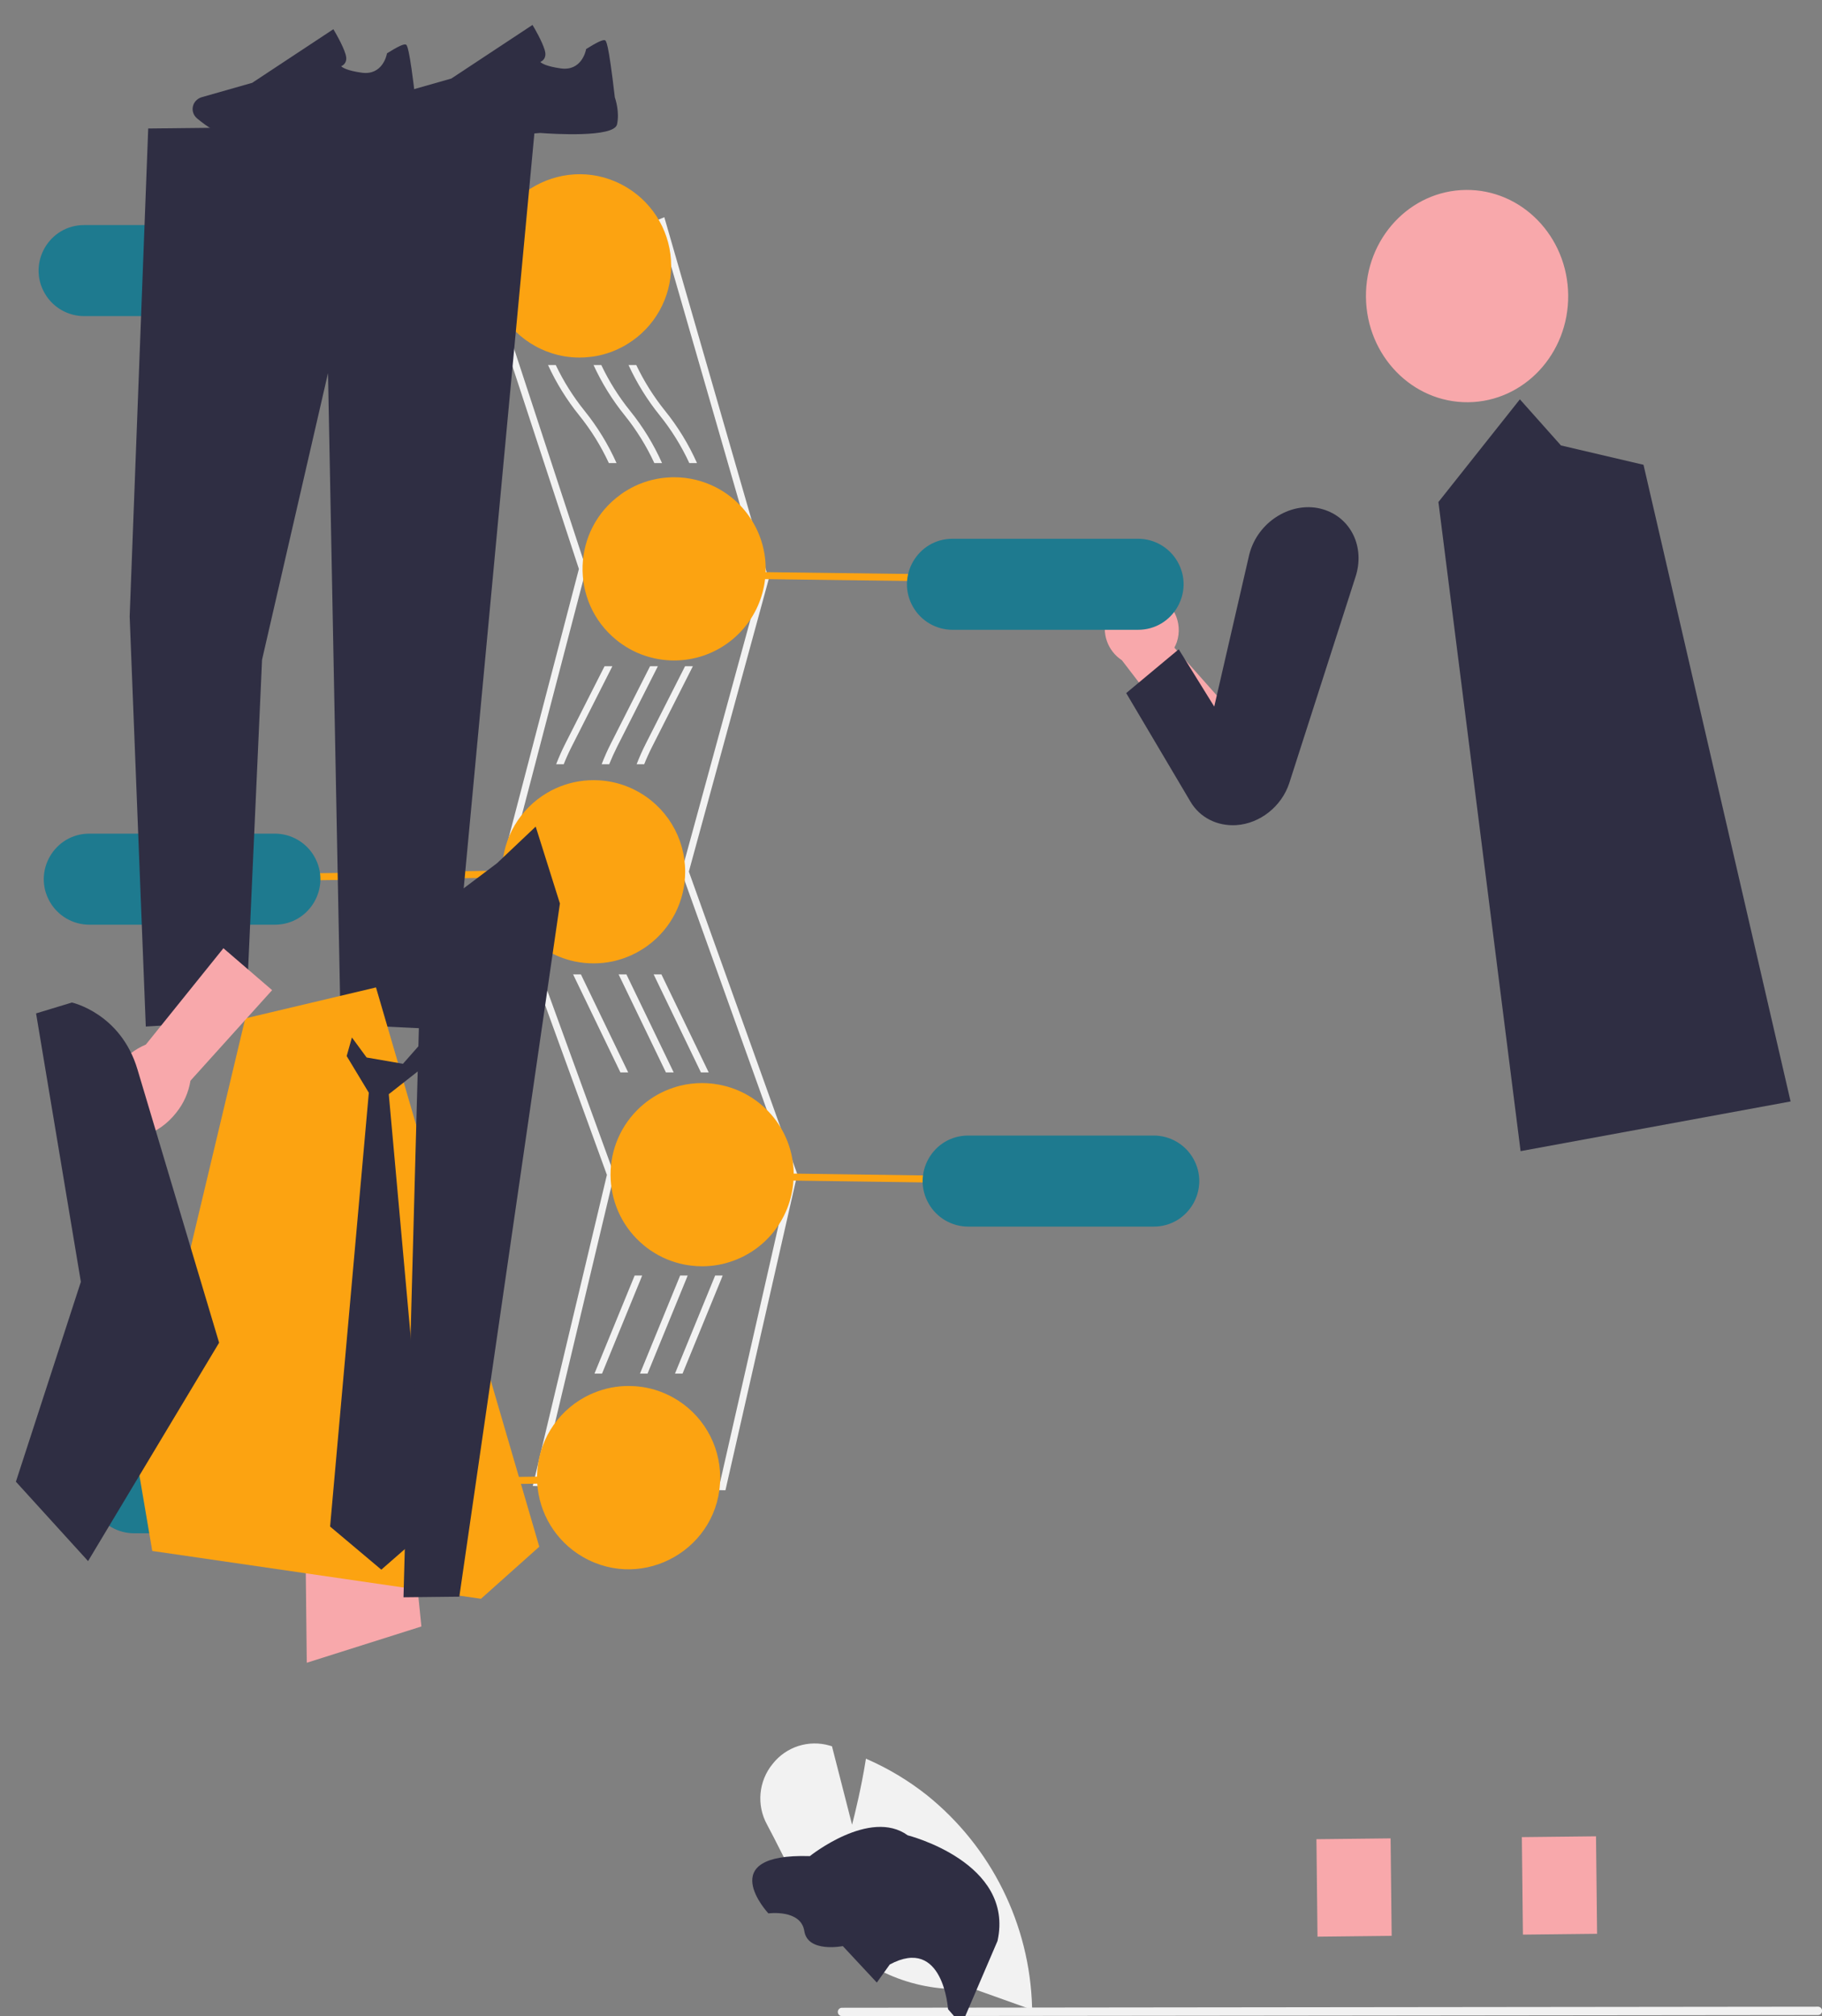 <?xml version="1.0" encoding="utf-8"?>
<svg xmlns="http://www.w3.org/2000/svg" data-name="Layer 1" width="520.52" height="575.724" viewBox="0 0 520.52 575.724">
  <rect x="0" y="0" width="520.52" height="575.724" fill="#808080" stroke="none"/>
  <path d="M 207.249 425.57 L 152.206 424.348 L 173.383 335.504 L 142.409 250.394 L 142.488 250.092 L 165.383 162.477 L 139.229 82.72 L 189.788 62.035 L 219.604 165.417 L 219.53 165.688 L 196.793 248.904 L 227.785 335.332 L 227.72 335.617 L 207.249 425.57 Z M 154.725 422.403 L 205.661 423.535 L 225.705 335.457 L 194.697 248.985 L 217.527 165.432 L 188.483 64.729 L 141.709 83.866 L 167.467 162.413 L 167.393 162.698 L 144.501 250.296 L 175.468 335.385 L 175.398 335.676 L 154.725 422.403 Z" style="fill: rgb(242, 242, 242);"/>
  <path d="M 191.745 75.945 C 191.744 85.037 187.018 93.475 179.265 98.225 C 178.693 98.589 178.102 98.923 177.495 99.225 C 175.321 100.348 172.997 101.157 170.595 101.625 C 169.925 101.755 169.245 101.855 168.555 101.925 C 167.57 102.046 166.578 102.106 165.585 102.105 C 162.742 102.11 159.918 101.647 157.225 100.735 L 157.225 100.725 C 156.358 100.446 155.51 100.112 154.685 99.725 C 145.826 95.675 139.956 87.033 139.455 77.305 C 139.435 76.855 139.425 76.395 139.425 75.945 C 139.425 75.735 139.425 75.515 139.435 75.305 C 139.927 55.174 162.027 43.124 179.215 53.616 C 186.998 58.366 191.746 66.827 191.745 75.945 Z" style="fill: rgb(252, 163, 17);"/>
  <path d="M 218.745 162.445 C 218.745 162.775 218.735 163.095 218.715 163.425 C 218.7 164.094 218.65 164.761 218.565 165.425 C 217.324 176.188 209.585 185.075 199.095 187.785 C 198.295 187.985 197.495 188.155 196.675 188.285 C 195.322 188.498 193.955 188.605 192.585 188.605 C 191.334 188.606 190.084 188.516 188.845 188.335 C 188.165 188.245 187.485 188.115 186.825 187.965 C 183.546 187.234 180.441 185.868 177.685 183.945 C 177.115 183.555 176.555 183.135 176.025 182.695 C 162.707 171.81 163.347 151.252 177.315 141.215 L 177.315 141.205 C 177.875 140.792 178.456 140.408 179.055 140.055 C 182.018 138.252 185.313 137.065 188.745 136.565 C 189.425 136.465 190.115 136.395 190.805 136.355 C 191.395 136.305 191.985 136.285 192.585 136.285 C 194.726 136.283 196.859 136.545 198.935 137.065 C 199.741 137.263 200.535 137.503 201.315 137.785 C 211.766 141.477 218.752 151.361 218.745 162.445 Z" style="fill: rgb(252, 163, 17);"/>
  <path d="M 195.745 248.945 C 195.744 257.286 191.761 265.126 185.025 270.045 C 184.486 270.451 183.925 270.828 183.345 271.175 C 181.35 272.426 179.189 273.392 176.925 274.045 C 176.275 274.245 175.615 274.415 174.945 274.555 C 171.389 275.292 167.72 275.288 164.165 274.545 C 163.303 274.365 162.452 274.138 161.615 273.865 C 151.268 270.552 144.042 261.194 143.455 250.345 C 143.435 249.875 143.425 249.415 143.425 248.945 C 143.425 248.745 143.425 248.545 143.435 248.345 C 143.636 239.301 148.501 231.005 156.295 226.415 C 157.072 225.946 157.877 225.525 158.705 225.155 C 162.118 223.589 165.83 222.781 169.585 222.785 C 169.825 222.785 170.065 222.785 170.305 222.805 C 170.994 222.813 171.681 222.856 172.365 222.935 C 174.896 223.195 177.373 223.832 179.715 224.825 C 180.345 225.085 180.955 225.365 181.555 225.685 C 190.273 230.164 195.752 239.144 195.745 248.945 Z" style="fill: rgb(252, 163, 17);"/>
  <path d="M 226.745 335.395 L 226.745 335.445 C 226.745 336.105 226.715 336.755 226.655 337.395 C 225.843 348.33 218.292 357.595 207.745 360.595 L 207.745 360.605 C 206.995 360.825 206.234 361.005 205.465 361.145 C 203.857 361.451 202.223 361.605 200.585 361.605 C 199.546 361.607 198.507 361.544 197.475 361.415 C 196.805 361.345 196.135 361.235 195.475 361.105 C 192.004 360.42 188.709 359.032 185.795 357.025 C 185.201 356.624 184.627 356.193 184.075 355.735 C 172.062 345.964 171.123 327.952 182.055 316.985 L 182.055 316.975 C 182.565 316.465 183.095 315.975 183.645 315.515 C 186.202 313.33 189.16 311.665 192.355 310.615 C 192.995 310.395 193.635 310.205 194.295 310.045 C 196.353 309.537 198.465 309.281 200.585 309.285 C 200.965 309.285 201.345 309.295 201.725 309.315 C 202.505 309.345 203.285 309.415 204.045 309.515 L 204.045 309.525 L 204.055 309.525 C 217.031 311.248 226.729 322.306 226.745 335.395 Z" style="fill: rgb(252, 163, 17);"/>
  <path d="M 205.745 421.945 C 205.745 442.083 183.945 454.668 166.506 444.6 C 158.853 440.181 153.948 432.198 153.465 423.375 C 153.435 422.895 153.425 422.425 153.425 421.945 C 153.425 421.755 153.425 421.565 153.435 421.375 C 153.629 411.998 158.835 403.445 167.075 398.965 C 167.941 398.489 168.836 398.068 169.755 397.705 C 172.876 396.431 176.215 395.779 179.585 395.785 C 180.175 395.785 180.765 395.805 181.355 395.845 C 182.055 395.895 182.745 395.965 183.425 396.065 C 185.843 396.416 188.197 397.113 190.415 398.135 C 191.025 398.405 191.625 398.705 192.215 399.035 C 200.567 403.632 205.752 412.412 205.745 421.945 Z" style="fill: rgb(252, 163, 17);"/>
  <path d="M 187.945 190.245 C 187.875 190.405 187.795 190.555 187.715 190.705 L 176.345 213.155 C 175.505 214.825 174.735 216.515 174.035 218.245 L 171.885 218.245 C 172.67 216.2 173.561 214.197 174.555 212.245 L 185.715 190.245 L 187.945 190.245 Z" style="fill: rgb(242, 242, 242);"/>
  <path d="M 189.135 132.245 L 186.935 132.245 C 184.677 127.357 181.825 122.766 178.445 118.575 C 174.902 114.185 171.919 109.372 169.565 104.245 L 171.785 104.245 C 173.999 108.914 176.758 113.305 180.005 117.325 C 183.685 121.88 186.754 126.896 189.135 132.245 Z" style="fill: rgb(242, 242, 242);"/>
  <polygon points="192.465 306.245 190.245 306.245 176.725 278.245 178.955 278.245 192.465 306.245" style="fill: rgb(242, 242, 242);"/>
  <path d="M 194.305 364.245 L 196.455 364.245 C 196.305 364.635 196.155 365.015 195.995 365.405 L 184.995 392.245 L 182.835 392.245 L 194.145 364.645 C 194.195 364.515 194.255 364.375 194.305 364.245 Z" style="fill: rgb(242, 242, 242);"/>
  <path d="M 204.305 364.245 L 206.455 364.245 C 206.305 364.635 206.155 365.015 205.995 365.405 L 194.995 392.245 L 192.835 392.245 L 204.145 364.645 C 204.195 364.515 204.255 364.375 204.305 364.245 Z" style="fill: rgb(242, 242, 242);"/>
  <path d="M 197.945 190.245 C 197.865 190.395 197.795 190.555 197.715 190.705 L 186.345 213.155 C 185.495 214.825 184.725 216.522 184.035 218.245 L 181.875 218.245 C 182.667 216.201 183.562 214.199 184.555 212.245 L 195.715 190.245 L 197.945 190.245 Z" style="fill: rgb(242, 242, 242);"/>
  <path d="M 199.125 132.245 L 196.935 132.245 C 194.674 127.358 191.823 122.768 188.445 118.575 C 184.902 114.185 181.919 109.372 179.565 104.245 L 181.775 104.245 C 184 108.911 186.762 113.3 190.005 117.325 C 193.681 121.88 196.747 126.896 199.125 132.245 Z" style="fill: rgb(242, 242, 242);"/>
  <polygon points="202.465 306.245 200.245 306.245 186.735 278.245 188.955 278.245 202.465 306.245" style="fill: rgb(242, 242, 242);"/>
  <path d="M 181.305 364.245 L 183.455 364.245 C 183.305 364.635 183.155 365.015 182.995 365.405 L 171.995 392.245 L 169.835 392.245 L 181.145 364.645 C 181.195 364.515 181.255 364.375 181.305 364.245 Z" style="fill: rgb(242, 242, 242);"/>
  <path d="M 174.945 190.245 C 174.865 190.405 174.795 190.555 174.715 190.705 L 163.345 213.155 C 162.495 214.825 161.728 216.522 161.045 218.245 L 158.885 218.245 C 159.674 216.201 160.565 214.199 161.555 212.245 L 172.715 190.245 L 174.945 190.245 Z" style="fill: rgb(242, 242, 242);"/>
  <path d="M 176.135 132.245 L 173.945 132.245 C 171.683 127.357 168.828 122.766 165.445 118.575 C 161.904 114.184 158.921 109.37 156.565 104.245 L 158.775 104.245 C 160.998 108.911 163.76 113.301 167.005 117.325 C 170.68 121.883 173.749 126.898 176.135 132.245 Z" style="fill: rgb(242, 242, 242);"/>
  <polygon points="165.955 278.245 179.465 306.245 177.245 306.245 163.725 278.245 165.955 278.245" style="fill: rgb(242, 242, 242);"/>
  <rect x="431.426" y="200.095" width="102.43" height="2" transform="matrix(1, -0.014, 0.014, 1, -381.239, -117.29)" style="fill: rgb(252, 163, 17);"/>
  <rect x="450.426" y="546.097" width="102.43" height="2" transform="matrix(1, -0.014, 0.014, 1, -386.234, -116.98)" style="fill: rgb(252, 163, 17);"/>
  <path d="M 91.309 411.848 L 38.309 411.848 C 28.302 411.848 22.047 422.681 27.051 431.348 C 29.373 435.37 33.665 437.848 38.309 437.848 L 91.309 437.848 C 101.317 437.848 107.571 427.015 102.568 418.348 C 100.245 414.326 95.954 411.848 91.309 411.848 Z" style="fill: rgb(30, 122, 143);"/>
  <rect x="438.426" y="373.096" width="102.43" height="2" transform="matrix(1, -0.014, 0.014, 1, -383.737, -117.171)" style="fill: rgb(252, 163, 17);"/>
  <polygon points="309.94 166.552 194.472 165.073 194.501 163.073 309.969 164.552 309.94 166.552" style="fill: rgb(252, 163, 17);"/>
  <rect x="633.081" y="409.88" width="2" height="102.43" transform="matrix(0.014, -1, 1, 0.014, -214.509, 964.167)" style="fill: rgb(252, 163, 17);"/>
  <path d="M 329.6 324.27 L 276.6 324.27 C 266.593 324.27 260.338 335.103 265.342 343.77 C 267.664 347.792 271.956 350.27 276.6 350.27 L 329.6 350.27 C 339.608 350.27 345.862 339.437 340.859 330.77 C 338.536 326.748 334.245 324.27 329.6 324.27 Z" style="fill: rgb(30, 122, 143);"/>
  <path d="M 277.803 567.826 C 263.178 569.115 248.752 563.733 238.544 553.18 C 231.954 546.232 227.431 537.288 223.057 528.639 C 221.784 526.122 220.468 523.519 219.129 521.024 C 216.075 515.46 216.713 508.598 220.741 503.693 C 224.6 498.789 231.055 496.726 237.044 498.484 L 237.682 498.668 L 243.426 521.082 C 244.283 517.739 246.122 510.206 247.284 502.826 L 247.381 502.208 L 247.953 502.463 C 253.951 505.117 259.591 508.515 264.74 512.578 C 283.2 527.386 294.213 549.564 294.852 573.221 L 294.867 573.918 L 277.803 567.826 Z" fill="#f2f2f2"/>
  <path d="M 77.041 64.27 L 24.041 64.27 C 14.034 64.27 7.779 75.103 12.783 83.77 C 15.105 87.792 19.397 90.27 24.041 90.27 L 77.041 90.27 C 87.049 90.27 93.303 79.437 88.3 70.77 C 85.977 66.748 81.686 64.27 77.041 64.27 Z" style="fill: rgb(30, 122, 143);"/>
  <path d="M 78.52 238.059 L 25.52 238.059 C 15.513 238.059 9.258 248.892 14.262 257.559 C 16.584 261.581 20.876 264.059 25.52 264.059 L 78.52 264.059 C 88.528 264.059 94.782 253.226 89.779 244.559 C 87.456 240.537 83.165 238.059 78.52 238.059 Z" style="fill: rgb(30, 122, 143);"/>
  <path d="M859.069,737.555l-278.75.307a1.191,1.191,0,1,1,0-2.381l278.75-.307a1.191,1.191,0,1,1,0,2.381Z" transform="translate(-339.74 -162.138)" style="fill: rgb(242, 242, 242);"/>
  <rect x="-374.1" y="552.46" width="21.188" height="27.834" transform="matrix(1, -0.011, -0.011, -1, 756.569, 1101.384)" fill="#f8a8ab" style=""/>
  <path d="M 363.424 538.887 C 359.913 538.587 342.337 537.257 341.453 541.107 C 340.649 544.639 341.836 548.33 342.003 548.836 C 343.69 564.894 344.317 565.072 344.7 565.175 C 345.299 565.344 347.045 564.547 349.878 562.805 L 350.055 562.692 L 350.095 562.496 C 350.144 562.243 351.4 556.35 357.353 557.259 C 361.434 557.877 362.757 558.739 363.179 559.16 C 362.835 559.31 362.404 559.573 362.1 560.022 C 361.659 560.678 361.58 561.521 361.875 562.533 C 362.64 565.203 364.935 569.147 365.033 569.307 L 365.298 569.756 L 388.642 554.71 L 403.06 550.775 C 404.149 550.476 405.022 549.736 405.464 548.742 C 406.072 547.356 405.698 545.745 404.522 544.733 C 401.903 542.484 396.704 538.634 391.241 538.156 C 389.79 538.025 387.867 537.978 385.709 537.978 C 376.695 537.978 363.533 538.868 363.435 538.887 L 363.424 538.887 Z" fill="#2f2e43" style="transform-box: fill-box; transform-origin: 50% 50%;" transform="matrix(-1, 0.011, -0.011, -1, -0, 0)"/>
  <rect x="-432.79" y="552.46" width="21.188" height="27.834" transform="matrix(1, -0.011, -0.011, -1, 873.944, 1100.151)" fill="#f8a8ab" style=""/>
  <path d="M 420.32 538.29 C 416.809 537.99 399.233 536.66 398.349 540.51 C 397.545 544.042 398.732 547.733 398.899 548.239 C 400.585 564.297 401.213 564.475 401.596 564.578 C 402.194 564.747 403.94 563.95 406.774 562.208 L 406.95 562.095 L 406.991 561.899 C 407.039 561.646 408.295 555.753 414.249 556.662 C 418.33 557.28 419.653 558.142 420.075 558.563 C 419.731 558.713 419.3 558.976 418.996 559.425 C 418.555 560.081 418.476 560.924 418.77 561.936 C 419.536 564.606 421.831 568.55 421.928 568.71 L 422.193 569.159 L 445.538 554.113 L 459.956 550.178 C 461.045 549.879 461.917 549.139 462.359 548.145 C 462.967 546.759 462.594 545.148 461.418 544.136 C 458.799 541.887 453.6 538.037 448.137 537.559 C 446.685 537.428 444.763 537.381 442.605 537.381 C 433.591 537.381 420.428 538.271 420.33 538.29 L 420.32 538.29 Z" fill="#2f2e43" style="transform-box: fill-box; transform-origin: 50% 50%;" transform="matrix(-1, 0.011, -0.011, -1, 0, 0)"/>
  <polygon points="402.058 112.822 434.914 102.825 434.914 146.614 405.104 146.614 402.058 112.822" fill="#f8a8ab" style="transform-box: fill-box; transform-origin: 50% 50%;" transform="matrix(-1, 0.011, -0.011, -1, -0, 0)"/>
  <circle cx="241.56" cy="44.8" r="32.35" fill="#f8a8ab" style="" transform="matrix(-0.893, 0.009, 0.01, 0.937, 634.385, 40.398)"/>
  <path d="M 405.738 60.818 L 410.163 56.305 L 418.168 68.086 C 418.168 68.086 428.385 67.644 428.385 74.018 C 428.385 80.391 437.76 80.575 437.76 80.575 C 437.76 80.575 451.026 100.058 423.546 94.926 C 423.546 94.926 404.488 105.905 395.005 96.519 C 395.005 96.519 365.937 84.213 374.26 62.779 L 388.079 40.686 L 391.214 45.684 C 391.214 45.684 389.321 66.676 405.748 60.828 L 405.738 60.818 Z" fill="#2f2e43" style="transform-box: fill-box; transform-origin: 59.69% 52.996%;" transform="matrix(-0.988, 0.153, -0.153, -0.988, -0, -0)"/>
  <polygon points="475.39 541.397 364.823 541.397 391.88 283.114 423.249 284.988 424.796 470.992 444.538 389.363 450.315 286.393 478.901 284.988 482.221 402.124 475.39 541.397" fill="#2f2e43" style="transform-box: fill-box; transform-origin: 50% 50%;" transform="matrix(-1, 0.011, -0.011, -1, 0, -0)"/>
  <polygon points="413.02 295.433 450.459 287.001 482.467 158.942 478.7 135.23 384.952 120.54 368.133 135.23 413.02 295.433" style="transform-box: fill-box; transform-origin: 50% 50%; fill: rgb(252, 163, 17);" transform="matrix(-1, 0.011, -0.011, -1, 0, -0)"/>
  <polygon points="434.209 114.033 445.945 127.204 469.528 132.728 511.547 314.535 434.41 328.724 410.936 143.359 434.209 114.033" fill="#2f2e43" style="transform-origin: 466.285px 221.043px;"/>
  <polygon points="366.897 340.851 360.218 318.816 391.131 121.213 407.079 121.213 399.722 314.581 378.069 330.508 366.897 340.851" fill="#2f2e43" style="transform-box: fill-box; transform-origin: 50% 50%;" transform="matrix(-1, 0.011, -0.011, -1, 0, -0)"/>
  <polygon points="421.612 275.931 415.4 265.382 427.825 141.641 413.327 129.172 399.858 140.677 409.704 264.904 395.355 275.931 400.373 279.294 405.554 273.542 415.918 275.453 420.055 281.215 421.612 275.931" fill="#2f2e43" style="transform-box: fill-box; transform-origin: 50% 50%;" transform="matrix(-1, 0.011, -0.011, -1, -0, 0)"/>
  <path id="uuid-4155b336-10d9-4b14-826d-07551e167be9-115-165-128-665" d="M 470.446 260.328 C 475.656 253.817 483.549 251.578 488.072 255.316 C 492.594 259.054 492.038 267.364 486.829 273.884 C 484.784 276.517 482.083 278.559 478.945 279.833 L 456.483 307.105 L 442.7 294.982 L 466.307 269.387 C 466.904 266.005 468.321 262.904 470.446 260.337 C 470.446 260.337 470.446 260.337 470.446 260.337 L 470.446 260.328 Z" fill="#f8a8ab" style="transform-box: fill-box; transform-origin: 50% 50%;" transform="matrix(-1, 0.011, -0.011, -1, -0, 0)"/>
  <path d="M 510.192 289.086 L 499.931 292.075 C 499.931 292.075 486.028 288.88 481.423 272.804 L 458.95 194.482 L 497.067 132.537 L 517.435 155.434 L 498.25 212.301 L 510.202 289.086 L 510.192 289.086 Z" fill="#2f2e43" style="transform-box: fill-box; transform-origin: 50% 50%;" transform="matrix(-1, 0.011, -0.011, -1, 0, 0)"/>
  <path d="M 317.83 163.537 C 323.526 164.997 327.024 170.726 325.72 176.459 C 325.584 177.018 325.401 177.564 325.175 178.092 L 352.942 203.843 L 334.087 208.275 L 310.609 183.142 C 306.253 180.863 303.98 175.934 305.075 171.141 C 306.402 165.576 311.989 162.14 317.554 163.467 C 317.647 163.489 317.739 163.512 317.83 163.537 Z" style="fill: rgb(248, 168, 171); transform-box: fill-box; transform-origin: 50% 50%;" transform="matrix(0.995, 0.097, -0.097, 0.995, 0, 0)"/>
  <path d="M 325.121 153.848 L 272.121 153.848 C 262.114 153.848 255.859 164.681 260.863 173.348 C 263.185 177.37 267.477 179.848 272.121 179.848 L 325.121 179.848 C 335.129 179.848 341.383 169.015 336.38 160.348 C 334.057 156.326 329.766 153.848 325.121 153.848 Z" style="fill: rgb(30, 122, 143);"/>
  <path d="M 336.746 185.417 L 321.739 197.92 L 340.095 228.92 C 342.74 233.43 347.695 235.967 353.192 235.627 C 359.961 235.178 366.127 230.298 368.316 223.659 L 387.243 164.756 C 390.049 156.219 385.914 147.724 377.832 145.408 C 369.87 143.099 360.799 147.955 357.571 156.255 C 357.509 156.41 357.451 156.568 357.395 156.725 C 357.195 157.283 357.024 157.848 356.882 158.418 L 346.889 201.775 L 336.746 185.417 Z" style="fill: rgb(47, 46, 67);"/>
</svg>
